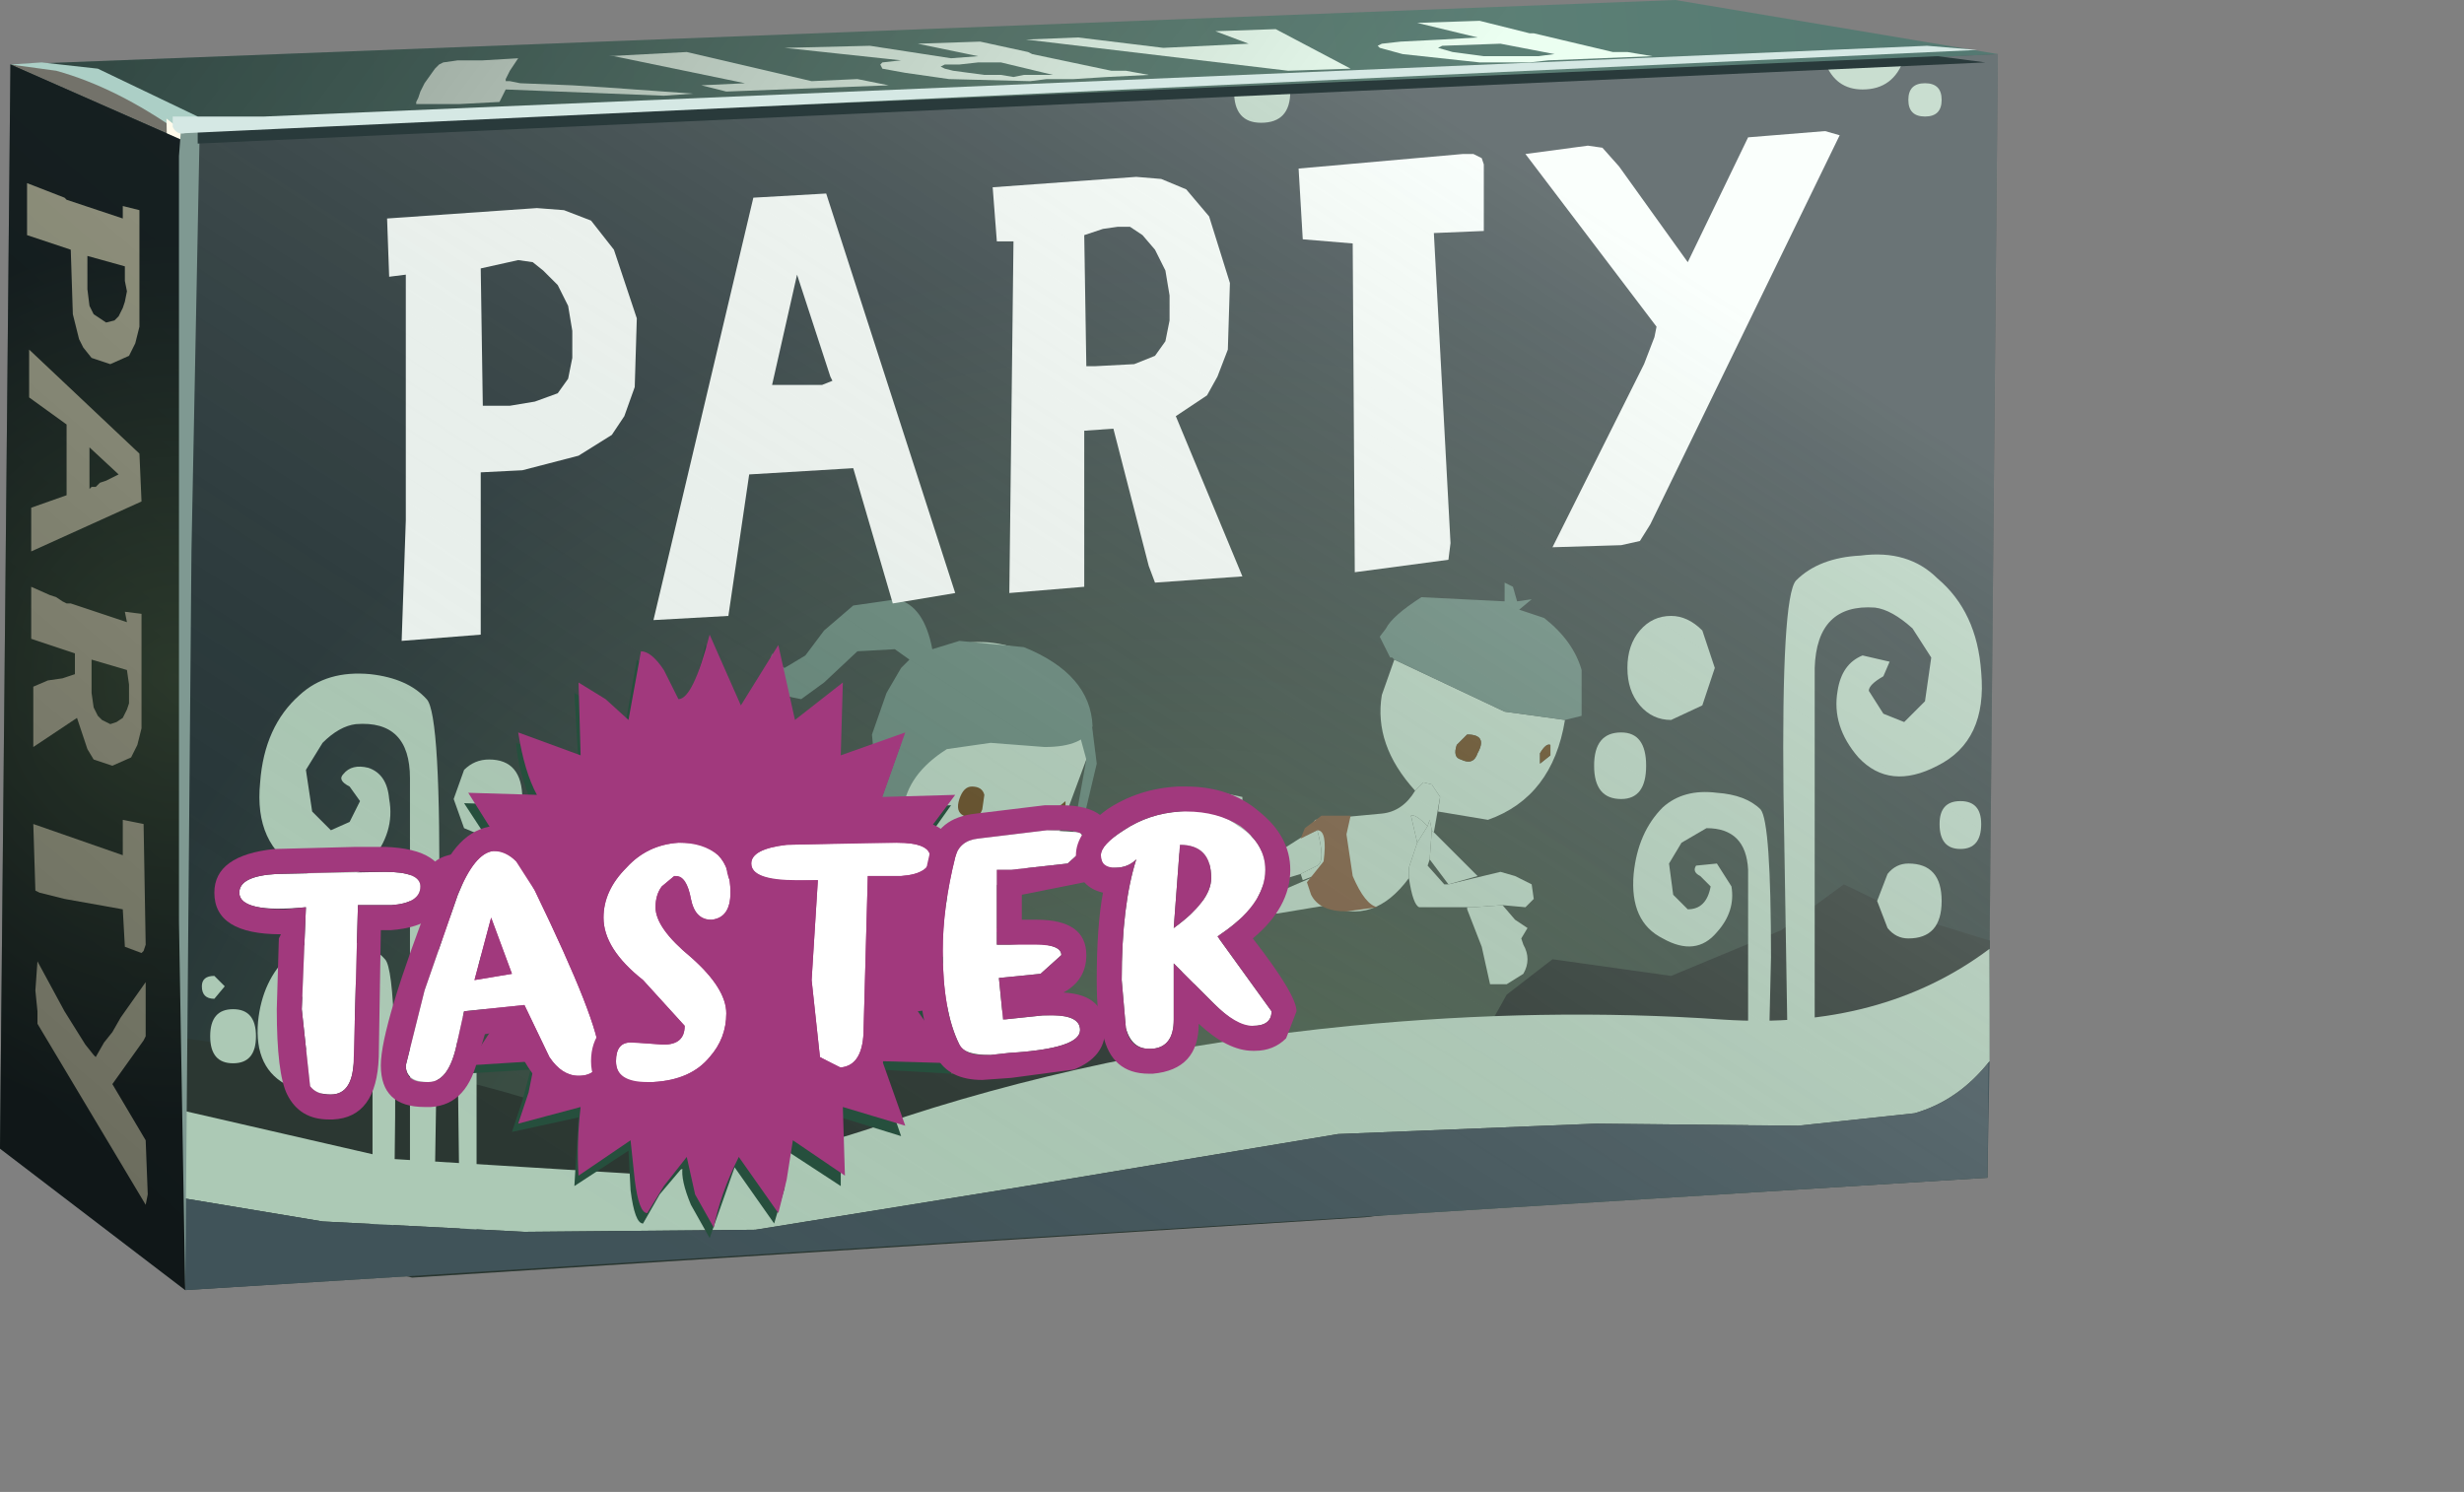 <?xml version="1.0" encoding="UTF-8" standalone="no"?>
<svg xmlns:xlink="http://www.w3.org/1999/xlink" height="35.85px" width="59.2px" xmlns="http://www.w3.org/2000/svg">
  <rect width="100%" height="100%" fill="#808080" stroke="none"/>
  <g transform="matrix(1.0, 0.0, 0.0, 1.0, 0.0, 0.0)">
    <use height="31.0" transform="matrix(1.0, 0.0, 0.0, 1.0, 0.0, 0.0)" width="48.0" xlink:href="#shape0"/>
  </g>
  <defs>
    <g id="shape0" transform="matrix(1.0, 0.0, 0.0, 1.0, 0.0, 0.0)">
      <path d="M0.25 1.55 L40.25 0.0 48.0 1.3 45.55 3.3 2.15 5.75 2.1 5.55 0.25 1.55" fill="url(#gradient0)" fill-rule="evenodd" stroke="none"/>
      <path d="M37.35 1.3 L36.05 1.05 34.65 1.1 34.55 1.15 34.9 1.25 35.65 1.35 36.95 1.35 37.35 1.3 M36.75 0.8 L36.85 0.8 38.75 1.25 39.1 1.25 39.7 1.35 37.2 1.45 36.75 1.5 35.55 1.5 33.7 1.3 33.15 1.15 33.1 1.1 33.2 1.05 33.65 1.0 34.65 0.95 35.5 0.9 34.05 0.55 35.55 0.5 36.75 0.8" fill="#ebfff1" fill-rule="evenodd" stroke="none"/>
      <path d="M25.9 0.9 L27.95 1.15 30.0 1.05 29.2 0.75 30.65 0.7 32.45 1.65 30.95 1.7 24.65 0.95 25.9 0.9" fill="#ebfff1" fill-rule="evenodd" stroke="none"/>
      <path d="M24.7 1.25 L24.8 1.3 26.7 1.7 27.05 1.7 27.6 1.8 26.6 1.85 25.8 1.9 25.15 1.9 24.75 1.95 22.8 1.9 21.75 1.75 21.2 1.65 21.15 1.55 21.2 1.5 21.65 1.45 18.85 1.15 20.9 1.1 22.85 1.4 23.5 1.35 22.05 1.05 23.55 1.0 24.7 1.25 M24.6 1.8 L25.3 1.8 24.05 1.5 23.5 1.5 23.05 1.55 22.7 1.55 22.6 1.6 22.7 1.65 22.9 1.7 23.65 1.8 24.05 1.8 24.35 1.85 24.6 1.8" fill="#ebfff1" fill-rule="evenodd" stroke="none"/>
      <path d="M14.6 1.35 L16.5 1.25 19.5 1.95 20.6 1.9 21.35 2.05 17.45 2.2 16.85 2.05 17.9 2.0 14.75 1.35 14.6 1.35" fill="#ebfff1" fill-rule="evenodd" stroke="none"/>
      <path d="M14.55 2.1 L16.65 2.25 15.95 2.3 12.15 2.15 12.0 2.45 11.05 2.5 10.0 2.5 10.0 2.45 10.05 2.35 10.1 2.2 10.2 2.0 10.45 1.65 10.55 1.55 10.65 1.5 11.0 1.45 11.6 1.45 12.45 1.4 12.25 1.7 12.15 1.9 12.15 1.95 12.25 1.95 12.5 2.0 13.75 2.05 14.55 2.1" fill="#ebfff1" fill-rule="evenodd" stroke="none"/>
      <path d="M0.25 1.55 L40.25 0.0 48.0 1.3 45.55 3.3 2.15 5.75 2.1 5.55 0.25 1.55" fill="url(#gradient1)" fill-rule="evenodd" stroke="none"/>
      <path d="M4.45 3.4 L0.25 1.55 1.05 1.6 2.45 1.85 Q3.3 2.15 4.45 3.2 L4.45 3.4" fill="#73726a" fill-rule="evenodd" stroke="none"/>
      <path d="M4.7 3.15 L4.35 3.2 Q2.8 2.1 1.35 1.7 L0.25 1.55 1.0 1.5 2.35 1.65 4.75 2.8 4.7 3.15" fill="#accfc6" fill-rule="evenodd" stroke="none"/>
      <path d="M4.45 25.9 L4.0 2.85 4.45 3.2 4.45 25.9" fill="#fffbeb" fill-rule="evenodd" stroke="none"/>
      <path d="M5.95 4.35 L8.4 23.8 4.45 31.0 0.0 27.6 0.25 1.55 4.45 3.4 5.95 4.35" fill="url(#gradient2)" fill-rule="evenodd" stroke="none"/>
      <path d="M2.1 6.95 L2.15 7.35 2.25 7.55 2.55 7.75 2.75 7.7 2.85 7.6 2.95 7.4 3.0 7.25 3.05 7.0 3.0 6.75 3.0 6.4 2.1 6.15 2.1 6.95 M1.6 4.8 L2.95 5.25 2.95 4.95 3.35 5.05 3.35 7.85 3.25 8.25 3.1 8.55 2.65 8.75 2.2 8.6 2.0 8.35 1.9 8.15 1.75 7.55 1.7 6.0 0.65 5.65 0.65 4.4 1.55 4.75 1.6 4.8" fill="#eff2d1" fill-rule="evenodd" stroke="none"/>
      <path d="M0.7 9.55 L0.7 8.4 3.35 10.9 3.4 12.05 0.75 13.25 0.75 12.2 1.6 11.9 1.6 10.2 0.7 9.55 M2.15 11.75 L2.2 11.7 2.3 11.7 2.4 11.6 2.55 11.55 2.85 11.4 2.15 10.75 2.15 11.75" fill="#eff2d1" fill-rule="evenodd" stroke="none"/>
      <path d="M1.7 14.5 L3.05 14.95 3.0 14.7 3.4 14.75 3.4 17.5 3.3 17.9 3.15 18.2 2.7 18.4 2.25 18.25 2.1 18.0 1.85 17.25 0.8 17.95 0.8 16.5 1.15 16.35 1.5 16.3 1.8 16.2 1.8 15.7 0.75 15.35 0.75 14.1 1.2 14.3 1.35 14.35 1.5 14.45 1.6 14.5 1.7 14.5 M2.2 16.65 L2.25 17.0 2.35 17.2 2.45 17.3 2.65 17.4 2.8 17.35 2.95 17.25 3.05 17.05 3.1 16.9 3.1 16.45 3.05 16.1 2.2 15.85 2.2 16.65" fill="#eff2d1" fill-rule="evenodd" stroke="none"/>
      <path d="M3.45 19.8 L3.5 22.7 3.45 22.85 3.4 22.9 3.0 22.75 2.95 21.85 1.55 21.6 0.95 21.45 0.85 21.4 0.8 19.8 2.95 20.55 2.95 19.7 3.45 19.8" fill="#eff2d1" fill-rule="evenodd" stroke="none"/>
      <path d="M3.5 23.6 L3.5 24.9 3.45 25.0 2.7 26.05 3.5 27.4 3.55 28.7 3.5 28.95 0.9 24.6 0.9 24.3 0.85 23.8 0.9 23.1 1.55 24.3 2.05 25.1 2.25 25.35 2.3 25.4 2.5 25.05 2.7 24.8 2.9 24.45 3.5 23.6" fill="#eff2d1" fill-rule="evenodd" stroke="none"/>
      <path d="M5.95 4.35 L8.4 23.8 4.45 31.0 0.0 27.6 0.25 1.55 4.45 3.4 5.95 4.35" fill="url(#gradient3)" fill-rule="evenodd" stroke="none"/>
      <path d="M4.45 3.4 L48.0 1.3 47.75 28.3 4.45 31.0 4.45 3.4" fill="url(#gradient4)" fill-rule="evenodd" stroke="none"/>
      <path d="M4.45 29.3 L4.45 24.95 10.4 25.8 Q13.15 26.45 13.8 26.85 L15.05 26.05 15.2 23.6 15.5 23.0 15.75 22.7 17.25 22.6 19.75 22.45 22.45 22.85 22.65 23.15 22.8 24.15 22.85 25.8 Q24.7 25.8 24.75 25.35 24.8 25.1 25.15 24.85 L25.55 24.65 26.75 24.55 Q27.95 24.5 28.05 24.85 28.15 25.2 29.15 25.6 L30.6 26.0 35.25 25.6 36.2 23.9 37.3 23.05 40.15 23.45 42.8 22.35 44.3 21.25 45.85 22.0 47.8 22.6 47.75 27.4 32.8 29.25 9.9 30.7 4.45 29.3" fill="#293630" fill-rule="evenodd" stroke="none"/>
      <path d="M8.9 16.2 Q9.8 16.3 10.25 16.8 10.6 17.15 10.55 22.0 L10.45 28.2 9.85 27.95 9.85 18.7 Q9.85 17.3 8.55 17.4 8.15 17.45 7.75 17.85 L7.35 18.5 7.5 19.5 7.95 19.95 8.4 19.75 8.65 19.25 8.4 18.9 Q8.1 18.75 8.25 18.6 8.45 18.35 8.85 18.45 9.3 18.6 9.35 19.2 9.5 20.0 8.9 20.7 8.25 21.45 7.2 20.9 6.1 20.3 6.25 18.8 6.35 17.45 7.2 16.7 7.85 16.1 8.9 16.2" fill="#b0cfba" fill-rule="evenodd" stroke="none"/>
      <path d="M7.35 23.8 L7.05 24.3 7.2 25.05 7.5 25.4 7.85 25.25 8.05 24.85 7.85 24.6 Q7.65 24.5 7.75 24.35 L8.2 24.3 Q8.55 24.4 8.6 24.85 8.65 25.5 8.25 25.95 7.7 26.55 6.95 26.1 6.1 25.7 6.2 24.55 6.3 23.55 6.95 22.95 7.45 22.5 8.2 22.6 8.9 22.65 9.25 23.05 9.6 23.4 9.45 29.55 L8.95 29.55 8.95 24.45 Q8.95 23.45 7.95 23.45 7.7 23.5 7.35 23.8" fill="#b0cfba" fill-rule="evenodd" stroke="none"/>
      <path d="M41.25 19.05 Q41.95 19.1 42.3 19.45 42.55 19.75 42.55 23.0 L42.45 27.3 42.0 27.9 42.0 20.9 Q41.95 19.9 41.0 19.9 L40.4 20.25 40.1 20.75 40.2 21.5 40.55 21.85 Q41.0 21.85 41.1 21.3 L40.85 21.05 Q40.65 20.95 40.75 20.8 L41.25 20.75 41.6 21.3 Q41.7 21.9 41.25 22.4 40.75 23.0 39.95 22.55 39.15 22.15 39.25 21.0 39.35 20.0 39.95 19.4 40.45 18.95 41.25 19.05" fill="#b0cfba" fill-rule="evenodd" stroke="none"/>
      <path d="M45.05 14.6 Q43.65 14.5 43.6 16.05 L43.6 26.05 42.95 25.15 42.85 19.05 Q42.8 14.35 43.15 13.95 43.7 13.4 44.7 13.35 45.85 13.2 46.55 13.9 47.5 14.7 47.6 16.15 47.75 17.8 46.55 18.4 45.4 19.0 44.65 18.2 44.0 17.45 44.15 16.6 44.25 15.95 44.75 15.75 L45.4 15.9 45.25 16.25 Q44.9 16.45 44.9 16.6 L45.25 17.15 45.75 17.35 46.25 16.85 46.4 15.8 45.95 15.1 Q45.45 14.65 45.05 14.6" fill="#b0cfba" fill-rule="evenodd" stroke="none"/>
      <path d="M11.2 22.45 Q11.5 22.05 12.15 21.9 12.85 21.75 13.3 22.1 13.85 22.55 13.95 23.5 14.05 24.55 13.3 25.05 12.6 25.55 12.1 25.05 11.7 24.6 11.8 24.05 11.85 23.65 12.15 23.5 12.4 23.35 12.55 23.5 L12.5 23.75 12.3 24.05 12.5 24.35 12.8 24.45 13.1 24.1 13.2 23.4 12.9 23.0 Q12.6 22.7 12.35 22.7 11.5 22.8 11.45 23.75 L11.45 30.25 11.05 29.75 11.0 25.75 Q10.95 22.75 11.2 22.45" fill="#b0cfba" fill-rule="evenodd" stroke="none"/>
      <path d="M7.75 29.35 L4.45 28.8 4.45 26.7 9.45 27.85 15.15 28.2 Q18.35 28.0 21.1 27.05 26.35 25.25 32.45 24.65 37.1 24.2 41.4 24.5 45.2 24.75 47.8 22.8 L47.8 25.5 Q47.05 26.45 46.0 26.75 L43.2 27.05 38.35 27.0 32.15 27.25 24.65 28.5 18.15 29.55 12.6 29.6 7.75 29.35" fill="#b0cfba" fill-rule="evenodd" stroke="none"/>
      <path d="M4.45 31.0 L4.45 28.8 7.75 29.35 12.6 29.6 18.15 29.55 24.65 28.5 32.15 27.25 38.35 27.0 43.2 27.05 46.0 26.75 Q47.05 26.45 47.8 25.5 L47.75 28.3 4.45 31.0" fill="#3f5359" fill-rule="evenodd" stroke="none"/>
      <path d="M45.85 20.75 Q46.65 20.75 46.65 21.65 46.65 22.55 45.85 22.55 45.55 22.55 45.35 22.3 L45.1 21.65 45.35 21.0 Q45.55 20.75 45.85 20.75" fill="#b0cfba" fill-rule="evenodd" stroke="none"/>
      <path d="M47.1 20.4 Q46.6 20.4 46.6 19.8 46.6 19.25 47.1 19.25 47.6 19.25 47.6 19.8 47.6 20.4 47.1 20.4" fill="#b0cfba" fill-rule="evenodd" stroke="none"/>
      <path d="M44.75 2.15 Q44.1 2.15 43.85 1.5 L45.75 1.4 Q45.5 2.15 44.75 2.15" fill="#b0cfba" fill-rule="evenodd" stroke="none"/>
      <path d="M46.25 2.0 Q46.65 2.0 46.65 2.4 46.65 2.8 46.25 2.8 45.85 2.8 45.85 2.4 45.85 2.0 46.25 2.0" fill="#b0cfba" fill-rule="evenodd" stroke="none"/>
      <path d="M11.75 20.15 L11.15 19.9 10.9 19.2 11.15 18.5 Q11.4 18.25 11.75 18.25 12.55 18.25 12.55 19.2 12.55 20.15 11.75 20.15" fill="#b0cfba" fill-rule="evenodd" stroke="none"/>
      <path d="M5.6 25.55 Q5.05 25.55 5.05 24.9 5.05 24.25 5.6 24.25 6.15 24.25 6.15 24.9 6.15 25.55 5.6 25.55" fill="#b0cfba" fill-rule="evenodd" stroke="none"/>
      <path d="M5.4 23.7 L5.15 24.0 Q4.85 24.0 4.85 23.7 4.85 23.45 5.15 23.45 L5.4 23.7" fill="#b0cfba" fill-rule="evenodd" stroke="none"/>
      <path d="M13.8 21.7 Q13.8 21.2 14.2 21.2 14.65 21.2 14.65 21.7 14.65 22.25 14.2 22.25 13.8 22.25 13.8 21.7" fill="#b0cfba" fill-rule="evenodd" stroke="none"/>
      <path d="M29.65 2.2 L30.95 2.1 31.0 2.2 Q31.0 2.95 30.3 2.95 29.65 2.95 29.65 2.2" fill="#b0cfba" fill-rule="evenodd" stroke="none"/>
      <path d="M35.25 17.65 L35.0 17.9 Q34.9 18.2 35.1 18.25 35.4 18.4 35.5 18.1 35.75 17.65 35.25 17.65 M37.0 18.35 L37.25 18.15 37.25 17.9 Q37.15 17.85 37.0 18.1 L37.0 18.35 M33.2 16.7 L33.5 15.85 36.15 17.1 37.6 17.3 Q37.3 19.15 35.75 19.7 L34.55 19.5 34.6 19.15 34.4 18.85 34.2 18.8 34.0 19.0 Q33.0 17.9 33.2 16.7" fill="#b0cfba" fill-rule="evenodd" stroke="none"/>
      <path d="M35.25 17.65 Q35.75 17.65 35.5 18.1 35.4 18.4 35.1 18.25 34.9 18.2 35.0 17.9 L35.25 17.65" fill="#5e481f" fill-rule="evenodd" stroke="none"/>
      <path d="M37.0 18.35 L37.0 18.1 Q37.15 17.85 37.25 17.9 L37.25 18.15 37.0 18.35" fill="#5e481f" fill-rule="evenodd" stroke="none"/>
      <path d="M31.9 21.75 L32.25 21.65 31.95 20.9 31.3 21.15 31.25 21.0 31.65 20.8 Q31.85 20.7 31.65 19.95 L31.3 20.1 31.6 19.7 33.2 19.55 Q33.7 19.5 34.0 19.0 L34.2 18.8 34.4 18.85 34.6 19.15 34.45 20.0 34.4 19.95 34.35 19.7 34.3 19.85 Q34.0 19.55 33.9 19.6 L34.05 20.25 33.85 20.85 33.85 21.1 Q33.0 22.25 31.9 21.75" fill="#b0cfba" fill-rule="evenodd" stroke="none"/>
      <path d="M33.5 15.85 L33.45 15.8 33.4 15.8 33.15 15.3 33.3 15.1 Q33.45 14.8 34.15 14.35 L36.15 14.45 36.15 14.0 36.35 14.1 36.45 14.45 36.8 14.4 36.5 14.65 37.1 14.85 Q37.8 15.4 38.0 16.1 L38.0 17.2 37.6 17.3 36.15 17.1 33.5 15.85" fill="#618577" fill-rule="evenodd" stroke="none"/>
      <path d="M35.4 21.8 L36.1 21.75 36.4 22.1 36.7 22.3 36.55 22.55 36.6 22.7 Q36.8 23.05 36.6 23.4 L36.2 23.65 35.8 23.65 35.6 22.75 35.25 21.85 35.25 21.8 35.4 21.8" fill="#b0cfba" fill-rule="evenodd" stroke="none"/>
      <path d="M33.9 19.6 Q34.0 19.55 34.3 19.85 L34.05 20.25 33.9 19.6" fill="#b0cfba" fill-rule="evenodd" stroke="none"/>
      <path d="M34.4 19.95 L35.5 21.05 34.8 21.25 34.35 20.65 34.4 19.95" fill="#b0cfba" fill-rule="evenodd" stroke="none"/>
      <path d="M34.3 19.85 L34.35 19.7 34.4 19.95 34.35 20.65 34.3 20.8 34.7 21.25 34.8 21.25 36.05 20.95 36.4 21.05 36.8 21.25 36.85 21.6 36.65 21.8 36.1 21.75 35.4 21.8 35.25 21.8 34.1 21.8 Q33.95 21.75 33.85 21.1 L33.85 20.85 34.05 20.25 34.3 19.85" fill="#b0cfba" fill-rule="evenodd" stroke="none"/>
      <path d="M28.6 19.7 L29.35 19.05 29.85 19.15 29.85 19.55 30.2 20.45 30.75 20.45 31.3 20.1 31.65 19.95 Q31.85 20.7 31.65 20.8 L31.25 21.0 30.1 21.35 29.55 20.95 29.35 20.6 28.75 20.9 28.45 20.65 28.1 20.2 28.3 19.95 28.6 19.7" fill="#b0cfba" fill-rule="evenodd" stroke="none"/>
      <path d="M28.35 23.0 L28.5 22.2 Q28.85 21.45 29.3 21.55 L30.45 21.55 31.95 20.9 32.25 21.65 31.9 21.75 30.7 21.95 Q29.9 21.95 29.35 22.3 L29.15 23.1 29.05 23.55 28.45 23.7 28.35 23.0" fill="#b0cfba" fill-rule="evenodd" stroke="none"/>
      <path d="M32.45 19.6 L32.35 20.05 32.5 21.05 Q32.8 21.75 33.1 21.8 L32.35 21.9 Q31.7 21.9 31.5 21.5 L31.4 21.2 31.8 20.7 Q31.9 19.95 31.65 19.95 L31.25 20.15 31.35 19.9 31.75 19.6 32.45 19.6" fill="#785e40" fill-rule="evenodd" stroke="none"/>
      <path d="M24.15 15.5 Q26.45 16.05 26.1 18.25 L25.45 20.0 Q24.8 21.0 23.85 21.3 22.75 21.65 21.8 20.35 20.8 19.05 21.05 17.7 21.35 16.4 22.2 15.85 23.05 15.25 24.15 15.5" fill="#b0cfba" fill-rule="evenodd" stroke="none"/>
      <path d="M23.35 18.9 Q23.6 18.9 23.65 19.1 L23.6 19.45 Q23.5 19.75 23.15 19.6 22.95 19.5 23.05 19.2 23.15 18.9 23.35 18.9" fill="#5e481f" fill-rule="evenodd" stroke="none"/>
      <path d="M25.6 19.25 L25.6 19.55 25.3 19.8 Q25.15 19.8 25.3 19.5 L25.6 19.25" fill="#5e481f" fill-rule="evenodd" stroke="none"/>
      <path d="M22.1 20.15 L22.3 20.25 22.5 20.6 Q22.65 21.5 21.65 22.8 20.55 24.2 19.2 23.45 18.55 23.1 18.6 22.15 18.65 21.3 19.1 21.1 L20.9 21.0 Q21.55 20.95 22.1 20.15" fill="#b0cfba" fill-rule="evenodd" stroke="none"/>
      <path d="M19.8 15.15 L20.5 14.55 21.55 14.4 Q22.2 14.55 22.4 15.6 L23.05 15.4 24.6 15.55 Q26.2 16.2 26.25 17.45 26.05 17.95 25.1 17.95 L23.8 17.85 22.75 18.0 Q21.8 18.6 21.7 19.45 21.55 20.4 20.95 20.3 L20.65 20.25 21.1 20.1 21.25 19.8 21.25 19.45 21.05 18.75 20.95 17.65 21.3 16.65 21.65 16.05 21.85 15.85 21.5 15.6 20.6 15.65 19.8 16.4 19.25 16.8 Q18.35 16.65 18.4 16.25 L18.55 15.7 18.6 15.9 18.85 16.05 19.35 15.75 19.8 15.15" fill="#618577" fill-rule="evenodd" stroke="none"/>
      <path d="M25.65 17.35 L25.95 16.9 26.2 17.15 26.35 18.35 25.9 20.25 25.5 20.8 25.75 20.2 26.1 18.25 25.95 17.7 25.65 17.35" fill="#618577" fill-rule="evenodd" stroke="none"/>
      <path d="M18.8 21.75 Q19.0 21.7 19.2 22.0 L19.35 22.35 19.6 24.3 Q19.6 25.25 19.0 25.35 L18.0 25.2 Q17.9 25.2 17.9 25.9 L17.4 26.5 Q17.0 26.65 16.55 26.2 16.45 26.05 16.95 24.75 17.1 24.15 17.5 24.2 L18.6 24.5 Q18.85 24.4 18.7 23.6 18.6 23.2 18.65 22.5 L18.8 21.75" fill="#b0cfba" fill-rule="evenodd" stroke="none"/>
      <path d="M19.65 21.8 Q19.85 21.8 19.85 22.15 L19.5 22.8 18.0 23.7 16.5 23.15 Q16.35 23.1 15.95 23.35 L15.1 23.45 Q14.6 23.2 14.65 22.9 14.65 22.6 15.2 22.45 L16.4 21.95 17.05 22.2 Q17.7 22.7 18.35 22.55 18.85 22.45 19.65 21.8" fill="#b0cfba" fill-rule="evenodd" stroke="none"/>
      <path d="M18.9 21.2 L20.1 21.1 21.15 23.35 20.55 24.2 20.4 24.75 19.6 24.45 Q18.65 24.2 18.15 23.55 L17.75 22.3 17.75 21.5 18.0 21.55 18.9 21.2" fill="#618577" fill-rule="evenodd" stroke="none"/>
      <path d="M19.85 21.25 L19.95 20.8 21.05 20.9 Q21.5 20.9 21.75 20.5 L21.95 20.8 22.25 21.15 22.4 21.3 22.35 22.05 21.85 22.65 21.4 23.4 21.1 23.4 Q20.35 23.25 19.95 22.25 19.75 21.75 19.85 21.25" fill="#785e40" fill-rule="evenodd" stroke="none"/>
      <path d="M23.45 23.85 L23.5 23.85 23.7 23.8 23.85 23.85 23.8 24.05 24.1 24.3 24.2 24.75 24.05 25.1 Q23.65 25.5 23.35 25.0 L22.7 24.1 21.55 23.1 Q20.7 22.15 21.1 22.05 L21.65 22.15 21.65 22.4 22.25 23.1 23.45 23.85" fill="#b0cfba" fill-rule="evenodd" stroke="none"/>
      <path d="M41.2 16.05 L40.9 16.95 40.15 17.3 Q39.7 17.3 39.4 16.95 39.1 16.6 39.1 16.05 39.1 15.5 39.4 15.15 39.7 14.8 40.15 14.8 40.55 14.8 40.9 15.15 L41.2 16.05" fill="#b0cfba" fill-rule="evenodd" stroke="none"/>
      <path d="M39.55 18.4 Q39.55 19.2 38.95 19.2 38.3 19.2 38.3 18.4 38.3 17.6 38.95 17.6 39.55 17.6 39.55 18.4" fill="#b0cfba" fill-rule="evenodd" stroke="none"/>
      <path d="M13.4 6.85 L13.05 6.5 12.8 6.3 12.45 6.25 11.55 6.45 11.6 9.75 12.25 9.75 12.85 9.65 13.4 9.45 13.65 9.1 13.75 8.6 13.75 7.95 13.65 7.35 13.4 6.85 M13.55 5.05 L14.2 5.3 14.75 6.0 15.3 7.65 15.25 9.3 15.0 10.0 14.7 10.45 13.9 10.95 12.55 11.3 11.55 11.35 11.55 15.25 9.65 15.4 9.75 12.5 9.75 6.6 9.35 6.65 9.3 5.25 12.9 5.0 13.55 5.05" fill="#f7fffa" fill-rule="evenodd" stroke="none"/>
      <path d="M19.95 9.05 L19.15 6.6 18.55 9.25 19.75 9.25 20.0 9.15 19.95 9.05 M19.85 4.65 L22.95 14.25 21.45 14.5 20.5 11.25 18.0 11.4 17.5 14.8 15.7 14.9 18.1 4.75 19.85 4.65" fill="#f7fffa" fill-rule="evenodd" stroke="none"/>
      <path d="M27.9 4.3 L28.5 4.55 29.05 5.2 29.55 6.8 29.5 8.4 29.25 9.05 29.0 9.5 28.25 10.0 29.85 13.85 27.75 14.0 27.6 13.6 26.75 10.3 26.05 10.35 26.05 14.1 24.25 14.25 24.35 5.8 23.95 5.8 23.85 4.5 27.3 4.25 27.9 4.3 M28.0 6.5 L27.75 6.0 27.45 5.65 27.15 5.45 26.85 5.45 26.5 5.5 26.05 5.65 26.1 8.8 26.3 8.8 27.25 8.75 27.75 8.55 28.0 8.2 28.1 7.7 28.1 7.1 28.0 6.5" fill="#f7fffa" fill-rule="evenodd" stroke="none"/>
      <path d="M31.2 4.05 L35.15 3.7 35.4 3.7 35.6 3.8 35.65 3.95 35.65 5.55 34.45 5.6 34.85 13.05 34.8 13.45 32.55 13.75 32.5 5.85 31.3 5.75 31.2 4.05" fill="#f7fffa" fill-rule="evenodd" stroke="none"/>
      <path d="M44.2 3.25 L39.65 12.6 39.4 13.0 38.95 13.1 37.3 13.15 39.5 8.75 39.75 8.1 39.8 7.85 36.65 3.7 38.15 3.5 38.5 3.55 38.9 4.0 40.55 6.3 42.0 3.3 43.85 3.15 44.2 3.25" fill="#f7fffa" fill-rule="evenodd" stroke="none"/>
      <path d="M4.45 3.4 L48.0 1.3 47.75 28.3 4.45 31.0 4.45 3.4" fill="url(#gradient5)" fill-rule="evenodd" stroke="none"/>
      <path d="M4.35 3.1 L4.8 3.0 4.6 13.25 4.45 31.0 4.3 22.15 4.3 3.75 4.35 3.1" fill="#7f9992" fill-rule="evenodd" stroke="none"/>
      <path d="M4.75 3.45 L4.75 3.1 6.55 3.05 26.8 2.2 46.55 1.35 47.7 1.5 4.75 3.45" fill="#293a3b" fill-rule="evenodd" stroke="none"/>
      <path d="M4.15 2.8 L6.35 2.8 46.3 1.1 47.5 1.2 4.45 3.2 Q4.25 3.25 4.15 3.05 L4.15 2.8" fill="#d5e8e4" fill-rule="evenodd" stroke="none"/>
      <path d="M20.2 16.65 L20.1 18.4 21.65 17.85 21.1 19.4 22.85 19.35 22.0 20.55 23.6 20.85 23.1 21.5 22.3 21.9 23.95 22.6 23.25 22.95 22.4 23.3 23.05 23.75 23.6 24.3 22.0 24.55 22.85 25.8 21.1 25.7 21.65 27.3 20.2 26.85 20.2 28.5 18.9 27.65 18.85 28.55 18.6 29.4 17.65 28.05 17.05 29.75 16.6 28.95 Q16.35 28.35 16.4 28.05 L15.85 28.7 15.45 29.4 Q15.25 29.4 15.15 28.6 L15.1 27.65 13.8 28.5 13.9 26.85 12.3 27.2 12.55 26.45 12.75 25.7 11.15 25.8 12.0 24.55 10.25 24.3 11.7 23.25 Q10.85 23.05 10.05 22.55 L11.7 21.9 Q11.15 21.5 10.25 21.05 10.45 20.75 11.1 20.75 L12.0 20.6 11.15 19.3 12.8 19.35 Q12.45 18.55 12.4 17.85 L13.9 18.4 13.8 16.65 14.45 17.05 15.0 17.55 15.3 15.85 15.85 16.35 16.2 17.05 Q16.6 17.0 16.95 15.5 L17.7 17.15 18.6 15.75 19.0 17.55 Q19.55 17.0 20.2 16.65" fill="#264f3d" fill-rule="evenodd" stroke="none"/>
      <path d="M20.25 16.4 L20.2 18.15 21.75 17.6 21.2 19.15 22.95 19.1 22.05 20.3 23.7 20.6 23.2 21.25 Q22.65 21.65 22.35 21.65 L24.05 22.35 23.35 22.7 22.5 23.05 23.2 23.5 23.7 24.05 22.05 24.3 22.95 25.55 21.2 25.5 21.75 27.05 20.25 26.6 20.3 28.25 19.05 27.4 18.9 28.35 18.7 29.15 17.75 27.8 Q17.3 28.7 17.15 29.5 L16.7 28.7 16.5 27.8 15.95 28.5 15.55 29.15 Q15.35 29.15 15.25 28.35 L15.15 27.4 13.9 28.25 Q13.85 27.45 13.95 26.6 L12.45 27.0 12.7 26.25 12.85 25.5 11.25 25.6 12.1 24.3 10.35 24.05 Q11.05 23.45 11.8 23.0 10.8 22.8 10.15 22.3 L11.8 21.65 Q11.35 21.35 10.35 20.8 10.6 20.5 11.2 20.5 L12.1 20.4 11.25 19.05 12.9 19.1 Q12.6 18.55 12.45 17.6 L13.95 18.15 13.9 16.4 14.55 16.8 15.1 17.3 15.4 15.65 Q15.65 15.65 15.95 16.1 L16.3 16.8 Q16.65 16.8 17.05 15.25 L17.8 16.95 18.7 15.5 19.1 17.3 20.25 16.4" fill="#a1397d" fill-rule="evenodd" stroke="none"/>
      <path d="M9.4 21.75 L8.6 21.75 8.5 25.4 Q8.5 26.3 7.95 26.3 7.6 26.3 7.45 26.1 L7.25 24.25 7.35 21.8 Q5.75 21.95 5.75 21.45 5.75 21.05 6.65 21.0 L9.25 20.95 Q10.1 20.95 10.1 21.3 10.1 21.7 9.4 21.75" fill="#ffffff" fill-rule="evenodd" stroke="none"/>
      <path d="M6.75 22.45 Q5.15 22.45 5.15 21.45 5.15 20.55 6.6 20.4 L8.55 20.35 9.25 20.35 Q10.7 20.4 10.7 21.3 10.7 22.25 9.4 22.35 L9.15 22.35 9.1 25.4 Q9.05 26.85 8.0 26.9 L7.9 26.9 Q7.2 26.9 6.9 26.3 6.65 25.8 6.65 24.25 L6.7 22.55 6.75 22.45 M6.85 21.85 L7.35 21.8 7.25 24.25 7.45 26.1 Q7.6 26.3 7.9 26.3 L7.95 26.3 Q8.5 26.3 8.5 25.4 L8.6 21.75 9.4 21.75 Q10.1 21.7 10.1 21.3 10.1 20.95 9.25 20.95 L8.55 20.95 6.65 21.0 Q5.75 21.05 5.75 21.45 5.75 21.85 6.85 21.85" fill="#a1397d" fill-rule="evenodd" stroke="none"/>
      <path d="M12.85 21.4 Q14.4 24.6 14.4 25.35 14.4 25.85 13.9 25.85 13.5 25.85 13.2 25.4 L12.6 24.15 11.15 24.3 10.95 25.2 Q10.75 26.0 10.3 26.0 9.75 26.0 9.75 25.6 L10.2 23.8 11.0 21.5 Q11.4 20.5 11.85 20.45 12.15 20.45 12.4 20.7 L12.85 21.4 M12.3 23.4 L11.8 22.05 11.4 23.55 12.3 23.4" fill="#ffffff" fill-rule="evenodd" stroke="none"/>
      <path d="M12.3 23.4 L11.4 23.55 11.8 22.05 12.3 23.4 M11.95 19.85 Q12.45 19.85 12.85 20.3 L13.35 21.15 Q15.0 24.55 15.0 25.35 L14.7 26.1 13.95 26.45 13.9 26.45 Q12.9 26.45 12.25 24.75 L11.65 24.85 11.5 25.35 Q11.25 26.55 10.35 26.6 L10.2 26.6 Q9.15 26.6 9.15 25.6 9.15 24.65 10.45 21.3 10.95 19.95 11.85 19.85 L11.95 19.85 M11.95 20.45 L11.85 20.45 Q11.4 20.5 11.0 21.5 L10.2 23.8 9.75 25.6 Q9.75 26.0 10.2 26.0 L10.3 26.0 Q10.75 26.0 10.95 25.2 L11.15 24.3 12.6 24.15 13.2 25.4 Q13.5 25.85 13.9 25.85 14.4 25.85 14.4 25.35 14.4 24.6 12.85 21.4 12.4 20.45 11.95 20.45" fill="#a1397d" fill-rule="evenodd" stroke="none"/>
      <path d="M17.25 20.55 Q17.55 20.85 17.55 21.45 17.55 22.05 17.1 22.1 16.7 22.1 16.6 21.6 16.5 21.05 16.2 21.05 L15.9 21.3 Q15.75 21.5 15.75 21.8 15.75 22.3 16.6 23.0 17.45 23.75 17.45 24.35 17.45 24.95 17.05 25.4 16.6 25.95 15.7 26.0 14.8 26.1 14.8 25.5 14.8 25.05 15.15 25.05 L15.95 25.1 Q16.45 25.1 16.45 24.65 L15.45 23.55 Q14.5 22.8 14.5 22.05 14.5 21.4 15.05 20.85 15.55 20.3 16.3 20.25 16.9 20.25 17.25 20.55" fill="#ffffff" fill-rule="evenodd" stroke="none"/>
      <path d="M16.4 20.25 L16.3 20.25 Q15.55 20.3 15.05 20.85 14.5 21.4 14.5 22.05 14.5 22.8 15.45 23.55 L16.45 24.65 Q16.45 25.1 15.95 25.1 L15.9 25.1 15.3 25.05 15.15 25.05 Q14.8 25.05 14.8 25.5 14.8 26.0 15.55 26.0 L15.7 26.0 Q16.6 25.95 17.05 25.4 17.45 24.95 17.45 24.35 17.45 23.75 16.6 23.0 15.75 22.3 15.75 21.8 15.75 21.5 15.9 21.3 L16.2 21.05 16.25 21.05 Q16.5 21.05 16.6 21.6 16.7 22.1 17.05 22.1 L17.1 22.1 Q17.55 22.05 17.55 21.45 17.55 20.25 16.4 20.25 M17.7 20.15 Q18.15 20.65 18.15 21.45 L17.85 22.35 17.15 22.7 Q18.05 23.55 18.05 24.35 18.05 25.2 17.5 25.85 16.9 26.55 15.75 26.6 L15.55 26.6 Q14.9 26.6 14.5 26.25 14.2 25.95 14.2 25.5 14.2 25.05 14.45 24.75 L15.15 24.45 15.7 24.5 15.25 24.15 Q13.9 23.15 13.9 22.05 13.9 21.15 14.6 20.45 15.3 19.7 16.25 19.65 L16.4 19.65 Q17.2 19.65 17.7 20.15" fill="#a1397d" fill-rule="evenodd" stroke="none"/>
      <path d="M21.65 21.05 L20.85 21.05 20.75 24.7 Q20.75 25.6 20.2 25.65 L19.7 25.4 19.5 23.55 19.65 21.15 Q18.05 21.25 18.05 20.75 18.05 20.4 18.9 20.3 L21.55 20.25 Q22.35 20.25 22.35 20.6 22.35 21.0 21.65 21.05" fill="#ffffff" fill-rule="evenodd" stroke="none"/>
      <path d="M19.0 21.75 Q17.45 21.75 17.45 20.75 17.45 19.85 18.9 19.7 L20.8 19.65 21.55 19.65 Q22.95 19.7 22.95 20.6 22.95 21.55 21.7 21.65 L21.45 21.65 21.35 24.75 Q21.3 26.15 20.25 26.25 L20.15 26.25 Q19.5 26.25 19.15 25.65 18.9 25.15 18.9 23.55 L19.0 21.75 M19.15 21.15 L19.65 21.15 19.5 23.55 19.7 25.4 20.15 25.65 20.2 25.65 Q20.75 25.6 20.75 24.7 L20.85 21.05 21.65 21.05 Q22.35 21.0 22.35 20.6 22.35 20.25 21.55 20.25 L20.8 20.25 18.9 20.3 Q18.05 20.4 18.05 20.75 18.05 21.15 19.15 21.15" fill="#a1397d" fill-rule="evenodd" stroke="none"/>
      <path d="M25.15 19.95 L25.95 20.0 26.15 20.3 25.65 20.75 24.3 20.9 23.95 20.9 23.95 22.7 24.25 22.7 Q25.5 22.6 25.5 22.95 L25.0 23.4 24.0 23.5 24.1 24.5 25.05 24.4 Q25.95 24.35 25.95 24.75 25.95 25.2 24.25 25.3 L23.8 25.35 Q23.15 25.35 23.05 25.1 22.65 24.3 22.65 22.85 22.65 21.8 22.95 20.6 23.05 20.2 23.5 20.15 L25.15 19.95" fill="#ffffff" fill-rule="evenodd" stroke="none"/>
      <path d="M25.1 19.35 L25.5 19.35 Q26.75 19.35 26.75 20.3 26.75 20.95 26.05 21.2 L24.55 21.5 24.55 22.1 24.9 22.1 Q26.1 22.1 26.1 22.95 26.1 23.55 25.55 23.85 26.55 23.9 26.55 24.75 26.55 25.4 25.8 25.7 L24.3 25.9 23.6 25.95 Q22.8 25.95 22.5 25.4 L22.45 25.35 Q22.05 24.35 22.05 22.85 22.05 21.7 22.35 20.45 22.5 19.65 23.45 19.55 L25.1 19.35 M25.5 19.95 L25.15 19.95 23.5 20.15 Q23.05 20.2 22.95 20.6 22.65 21.8 22.65 22.85 22.65 24.3 23.05 25.1 23.2 25.35 23.6 25.35 L23.8 25.35 24.25 25.3 Q25.95 25.2 25.95 24.75 25.95 24.4 25.3 24.4 L25.05 24.4 24.1 24.5 24.0 23.5 25.0 23.4 25.5 22.95 Q25.5 22.7 24.9 22.7 L23.95 22.7 23.95 20.9 24.3 20.9 25.65 20.75 26.15 20.3 Q26.15 19.95 25.5 19.95" fill="#a1397d" fill-rule="evenodd" stroke="none"/>
      <path d="M30.4 20.9 Q30.4 21.75 29.25 22.5 L30.55 24.3 Q30.55 24.65 30.1 24.65 29.75 24.7 29.2 24.15 L28.2 23.15 28.2 24.5 Q28.2 25.15 27.7 25.2 27.2 25.25 27.05 24.7 L26.95 23.55 Q26.95 21.75 27.3 20.65 27.1 20.85 26.8 20.85 26.45 20.9 26.45 20.55 26.45 20.3 27.0 19.95 27.6 19.55 28.35 19.5 29.15 19.4 29.75 19.85 30.4 20.25 30.4 20.9 M28.35 20.3 L28.2 22.3 Q29.1 21.65 29.1 21.1 29.1 20.3 28.35 20.3" fill="#ffffff" fill-rule="evenodd" stroke="none"/>
      <path d="M29.1 21.1 Q29.1 21.65 28.2 22.3 L28.35 20.3 Q29.1 20.3 29.1 21.1 M30.25 19.5 Q31.0 20.1 31.0 20.9 31.0 21.8 30.1 22.55 31.15 23.9 31.15 24.3 L30.9 24.95 Q30.6 25.25 30.15 25.25 L30.1 25.25 Q29.5 25.25 28.8 24.6 28.8 25.7 27.7 25.8 L27.6 25.8 Q26.7 25.8 26.5 24.85 26.35 24.5 26.35 23.55 26.35 22.25 26.5 21.45 25.85 21.3 25.85 20.55 25.85 20.0 26.6 19.45 27.35 18.95 28.3 18.9 L28.5 18.9 Q29.55 18.9 30.25 19.5 M30.4 20.9 Q30.4 20.3 29.8 19.85 29.25 19.5 28.5 19.5 L28.35 19.5 Q27.6 19.55 27.0 19.95 26.45 20.3 26.45 20.55 26.45 20.85 26.8 20.85 27.1 20.85 27.3 20.65 26.95 21.75 26.95 23.55 L27.05 24.7 Q27.15 25.2 27.6 25.2 L27.7 25.2 Q28.2 25.15 28.2 24.5 L28.2 23.15 29.15 24.1 Q29.7 24.65 30.1 24.65 30.55 24.65 30.55 24.3 L29.25 22.5 Q30.4 21.75 30.4 20.9" fill="#a1397d" fill-rule="evenodd" stroke="none"/>
    </g>
    <radialGradient cx="0" cy="0" gradientTransform="matrix(0.039, 0.0, 0.0, -0.042, 24.2, 2.3)" gradientUnits="userSpaceOnUse" id="gradient0" r="819.2" spreadMethod="pad">
      <stop offset="0.0" stop-color="#648579"/>
      <stop offset="1.0" stop-color="#4e756f"/>
    </radialGradient>
    <linearGradient gradientTransform="matrix(0.02, 0.015, 0.015, -0.02, 14.45, -4.3)" gradientUnits="userSpaceOnUse" id="gradient1" spreadMethod="pad" x1="-819.2" x2="819.2">
      <stop offset="0.0" stop-color="#000000" stop-opacity="0.62"/>
      <stop offset="1.0" stop-color="#000000" stop-opacity="0.0"/>
    </linearGradient>
    <radialGradient cx="0" cy="0" gradientTransform="matrix(0.012, 0.0, 0.0, -0.013, 4.2, 16.3)" gradientUnits="userSpaceOnUse" id="gradient2" r="819.2" spreadMethod="pad">
      <stop offset="0.0" stop-color="#516b51"/>
      <stop offset="1.0" stop-color="#243436"/>
    </radialGradient>
    <linearGradient gradientTransform="matrix(0.013, -0.015, -0.015, -0.013, 1.3, 17.5)" gradientUnits="userSpaceOnUse" id="gradient3" spreadMethod="pad" x1="-819.2" x2="819.2">
      <stop offset="0.0" stop-color="#000000" stop-opacity="0.62"/>
      <stop offset="1.0" stop-color="#000000" stop-opacity="0.369"/>
      <stop offset="1.0" stop-color="#000000" stop-opacity="0.0"/>
    </linearGradient>
    <radialGradient cx="0" cy="0" gradientTransform="matrix(-4.0E-4, -0.038, -0.035, 4.0E-4, 28.25, 37.25)" gradientUnits="userSpaceOnUse" id="gradient4" r="819.2" spreadMethod="pad">
      <stop offset="0.239" stop-color="#516b51"/>
      <stop offset="1.0" stop-color="#243436"/>
    </radialGradient>
    <linearGradient gradientTransform="matrix(-0.011, 0.017, 0.017, 0.011, 25.6, 16.55)" gradientUnits="userSpaceOnUse" id="gradient5" spreadMethod="pad" x1="-819.2" x2="819.2">
      <stop offset="0.0" stop-color="#ffffff" stop-opacity="0.318"/>
      <stop offset="1.0" stop-color="#525252" stop-opacity="0.047"/>
    </linearGradient>
  </defs>
</svg>
